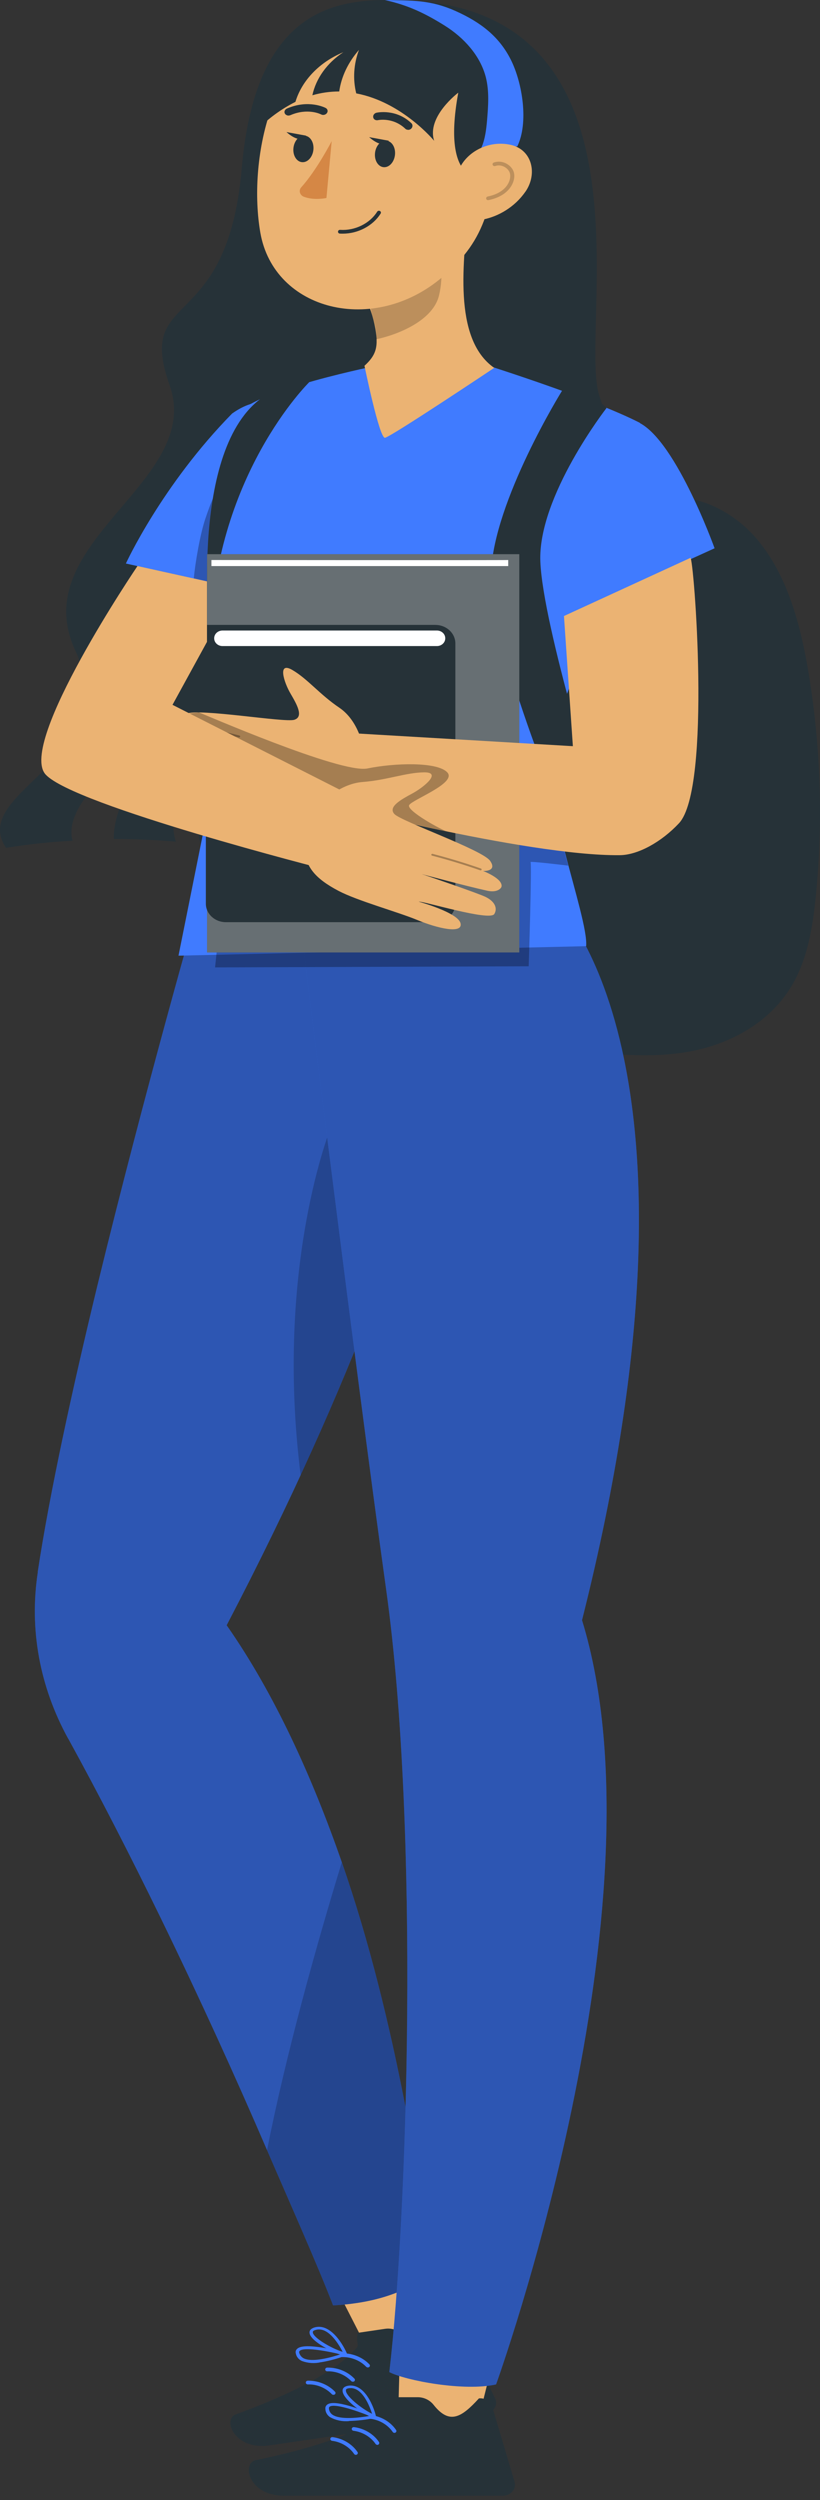 <svg width="127" height="387" viewBox="0 0 127 387" fill="none" xmlns="http://www.w3.org/2000/svg">
<rect x="0" y="0" width="127" height="387" fill="#333333" stroke="none"/>
<path d="M79.237 150.621C82.308 127.636 82.559 104.2 79.989 81.146L98.089 78.553C104.294 74.896 112.441 77.789 117.217 83.437C121.993 89.085 124.023 96.816 125.264 104.362C127.107 115.634 127.495 127.196 126.367 138.585C125.891 143.376 125.114 148.272 122.757 152.357C119.398 158.19 113.231 161.558 106.989 162.738C100.747 163.919 94.354 163.178 88.062 162.437C85.016 162.079 81.569 161.465 79.902 158.676C78.523 156.361 78.874 153.364 79.237 150.633V150.621Z" fill="#263238"/>
<path d="M69.648 362.901L57.966 365.713L44.441 339.257L62.178 334.801L69.648 362.901Z" fill="#EBB373"/>
<path d="M55.422 361.118L59.658 360.493C60.611 360.354 61.576 360.667 62.265 361.303C65.236 364.023 66.878 362.588 69.034 359.313C70.689 358.885 71.453 360.609 71.679 361.072L76.668 371.245C77.094 372.09 76.693 373.097 75.778 373.49C75.615 373.56 75.439 373.606 75.264 373.629C70.125 374.381 67.68 374.74 61.275 375.678L41.696 378.548C36.356 379.323 34.401 374.52 36.519 373.745C46.058 370.284 52.601 366.569 55.208 363.468C55.697 362.924 55.058 362.658 55.422 361.13V361.118Z" fill="#263238"/>
<path d="M49.731 365.667C51.059 365.447 52.363 365.088 53.616 364.613C53.729 364.555 53.779 364.417 53.717 364.312C53.679 364.255 53.616 364.22 53.554 364.197C52.914 364.011 47.224 362.507 46.045 363.572C45.82 363.757 45.732 364.046 45.82 364.312C45.908 364.822 46.259 365.25 46.76 365.481C47.713 365.829 48.753 365.898 49.743 365.655L49.731 365.667ZM52.739 364.44C51.222 364.937 48.377 365.724 47.036 365.065C46.685 364.879 46.434 364.567 46.346 364.208C46.296 364.093 46.346 363.977 46.434 363.896C47.086 363.317 50.383 363.873 52.739 364.44Z" fill="#407BFF"/>
<path d="M53.554 364.637C53.554 364.637 53.667 364.637 53.717 364.614C53.779 364.544 53.792 364.451 53.742 364.37C53.704 364.162 51.636 359.533 48.778 360.262C48.076 360.459 47.926 360.806 47.938 361.084C47.976 362.391 51.724 364.313 53.416 364.695L53.529 364.637H53.554ZM49.142 360.609C50.984 360.343 52.526 362.993 53.078 364.07C51.21 363.479 48.44 361.824 48.452 361.026C48.452 360.956 48.415 360.783 48.941 360.655L49.129 360.609H49.142Z" fill="#407BFF"/>
<path d="M56.963 366.477C56.876 366.477 56.788 366.442 56.725 366.384C55.823 365.435 54.469 364.868 53.103 364.868C53.065 364.868 53.065 364.868 53.002 364.868C52.827 364.868 52.689 364.741 52.689 364.579C52.689 364.417 52.827 364.29 53.002 364.29C53.04 364.29 53.078 364.29 53.115 364.29C54.669 364.29 56.186 364.926 57.214 366.002C57.327 366.118 57.314 366.303 57.189 366.407C57.126 366.454 57.051 366.477 56.976 366.477H56.963Z" fill="#407BFF"/>
<path d="M54.644 368.687C54.557 368.687 54.469 368.653 54.406 368.595C53.479 367.623 52.087 367.021 50.684 367.079C50.508 367.079 50.37 366.951 50.37 366.789C50.37 366.627 50.508 366.5 50.684 366.5C50.721 366.5 50.759 366.5 50.796 366.5C52.351 366.5 53.867 367.137 54.895 368.213C55.008 368.329 54.995 368.514 54.87 368.618C54.807 368.664 54.732 368.687 54.657 368.687H54.644Z" fill="#407BFF"/>
<path d="M51.636 370.713C51.548 370.713 51.461 370.678 51.398 370.62C50.47 369.648 49.066 369.046 47.675 369.104C47.5 369.104 47.362 368.977 47.362 368.815C47.362 368.653 47.5 368.525 47.675 368.525C47.713 368.525 47.75 368.525 47.788 368.525C49.342 368.525 50.859 369.162 51.887 370.238C52 370.354 51.987 370.539 51.862 370.643C51.799 370.69 51.724 370.713 51.649 370.713H51.636Z" fill="#407BFF"/>
<path opacity="0.3" d="M51.586 353.237L53.253 356.477L66.878 352.462L66.139 349.707L51.586 353.237Z" fill="black"/>
<path d="M73.434 377.182L61.639 374.833L62.466 345.587L80.478 348.99L73.434 377.182Z" fill="#EBB373"/>
<path d="M60.423 371.083H64.71C65.675 371.083 66.577 371.535 67.154 372.264C69.623 375.389 71.491 374.208 74.173 371.269C75.878 371.084 76.342 372.901 76.48 373.387L79.689 384.161C79.964 385.064 79.4 386.002 78.435 386.256C78.26 386.303 78.084 386.326 77.896 386.326H43.915C38.512 386.326 37.384 381.291 39.615 380.828C49.63 378.78 56.713 376.06 59.809 373.375C60.385 372.901 59.796 372.553 60.423 371.095V371.083Z" fill="#263238"/>
<path d="M54.03 374.764C55.384 374.729 56.725 374.578 58.054 374.289C58.179 374.243 58.242 374.127 58.192 374.011C58.166 373.954 58.116 373.896 58.054 373.884C57.452 373.618 52.087 371.303 50.746 372.183C50.495 372.333 50.357 372.611 50.395 372.877C50.395 373.386 50.671 373.872 51.122 374.173C51.999 374.659 53.015 374.868 54.03 374.787V374.764ZM57.214 373.988C55.635 374.254 52.689 374.625 51.473 373.78C51.16 373.548 50.959 373.201 50.947 372.831C50.922 372.715 50.972 372.599 51.084 372.53C51.824 372.055 54.995 373.074 57.214 373.977V373.988Z" fill="#407BFF"/>
<path d="M57.991 374.289C57.991 374.289 58.104 374.301 58.154 374.289C58.229 374.231 58.254 374.139 58.229 374.058C58.229 373.849 56.963 368.977 54.03 369.289C53.303 369.382 53.09 369.706 53.065 369.972C52.877 371.268 56.261 373.71 57.866 374.324L57.991 374.289ZM54.318 369.671C56.186 369.671 57.264 372.518 57.627 373.653C55.873 372.796 53.428 370.771 53.579 369.984C53.579 369.914 53.579 369.741 54.13 369.683H54.331L54.318 369.671Z" fill="#407BFF"/>
<path d="M61.087 376.604C60.987 376.604 60.887 376.557 60.824 376.465C60.072 375.365 58.793 374.601 57.402 374.428C57.227 374.405 57.114 374.254 57.139 374.104C57.164 373.942 57.314 373.837 57.49 373.861C59.069 374.057 60.511 374.925 61.35 376.164C61.438 376.303 61.401 376.476 61.25 376.557C61.2 376.592 61.137 376.604 61.087 376.604Z" fill="#407BFF"/>
<path d="M58.43 378.456C58.33 378.456 58.229 378.409 58.167 378.317C57.415 377.217 56.136 376.454 54.745 376.28C54.569 376.257 54.456 376.106 54.481 375.956C54.507 375.794 54.657 375.701 54.833 375.713C56.399 375.91 57.853 376.766 58.693 378.016C58.781 378.155 58.743 378.328 58.593 378.421C58.543 378.456 58.48 378.467 58.43 378.467V378.456Z" fill="#407BFF"/>
<path d="M55.108 380.007C55.008 380.007 54.907 379.96 54.845 379.868C54.093 378.768 52.814 378.004 51.423 377.831C51.248 377.808 51.135 377.657 51.16 377.507C51.185 377.345 51.335 377.252 51.511 377.264C53.09 377.46 54.532 378.328 55.371 379.567C55.459 379.706 55.422 379.879 55.271 379.96C55.221 379.995 55.158 380.007 55.108 380.007Z" fill="#407BFF"/>
<path d="M10.573 269.144C15.399 277.917 20.237 287.361 24.837 296.793C30.904 309.246 36.57 321.699 41.358 332.833C44.792 340.784 49.267 350.818 51.586 356.871C59.734 356.419 63.644 354.012 66.954 352.033C65.512 341.212 61.614 313.146 52.94 288.264C48.377 275.174 42.549 262.223 35.103 251.587C75.765 173.733 71.554 140.263 71.554 140.263L30.829 139.591C30.829 139.591 22.381 168.976 15.035 199.206C11.2 215.062 7.69 231.126 5.847 243.312V243.44C4.519 252.212 6.136 261.101 10.56 269.144H10.573Z" fill="#407BFF"/>
<path opacity="0.3" d="M10.573 269.144C15.399 277.917 20.237 287.361 24.837 296.793C30.904 309.246 36.57 321.699 41.358 332.833C44.792 340.784 49.267 350.818 51.586 356.871C59.734 356.419 63.644 354.012 66.954 352.033C65.512 341.212 61.614 313.146 52.94 288.264C48.377 275.174 42.549 262.223 35.103 251.587C75.765 173.733 71.554 140.263 71.554 140.263L30.829 139.591C30.829 139.591 22.381 168.976 15.035 199.206C11.2 215.062 7.69 231.126 5.847 243.312V243.44C4.519 252.212 6.136 261.101 10.56 269.144H10.573Z" fill="black"/>
<path opacity="0.2" d="M46.56 228.406C52.677 215.131 57.264 203.581 60.649 193.651C58.806 185.619 55.81 178.663 51.31 174.335C51.31 174.335 42.474 195.885 46.572 228.406H46.56Z" fill="black"/>
<path opacity="0.2" d="M41.358 332.833C44.792 340.784 49.267 350.818 51.586 356.871C59.734 356.42 63.644 354.012 66.954 352.033C65.512 341.212 61.614 313.147 52.94 288.264C48.954 301.318 44.329 317.834 41.358 332.833Z" fill="black"/>
<path d="M46.109 139.603C46.109 139.603 54.883 210.664 59.822 246.171C64.998 283.472 63.131 342.994 60.298 367.194C62.755 368.479 71.83 370.227 76.831 369.104C76.831 369.104 103.655 294.849 90.143 250.801C112.128 163.572 86.056 139.603 86.056 139.603H46.109Z" fill="#407BFF"/>
<g opacity="0.3">
<path d="M46.109 139.603C46.109 139.603 54.883 210.664 59.822 246.171C64.998 283.472 63.131 342.994 60.298 367.194C62.755 368.479 71.83 370.227 76.831 369.104C76.831 369.104 103.655 294.849 90.143 250.801C112.128 163.572 86.056 139.603 86.056 139.603H46.109Z" fill="black"/>
</g>
<path d="M87.473 93.379C93.414 78.993 96.397 71.401 92.875 61.436C89.353 51.471 102.978 1.185 62.479 0.039C53.592 -0.204 39.691 -0.123 37.447 26.021C35.203 52.166 20.926 44.574 26.266 59.619C31.606 74.665 3.792 83.808 11.676 100.728C19.56 117.648 -4.995 122.37 0.934 131.247C4.343 130.692 7.778 130.321 11.237 130.148C10.823 128.712 10.949 126.398 13.531 123.053C18.294 116.873 25.364 109.709 21.879 100.543C21.879 100.543 28.936 104.79 20.977 119.627C18.369 124.5 17.555 127.729 17.63 129.87C20.601 129.87 23.847 129.997 27.231 130.286C26.642 128.377 26.68 126.34 27.357 124.442C29.387 118.817 32.734 117.127 33.699 112.452C33.699 112.452 34.689 119.778 32.107 123.516C30.653 125.657 30.29 128.284 31.092 130.703C39.904 131.71 48.365 134.453 55.935 138.747C78.673 152.23 91.208 134.14 91.208 134.14C91.208 134.14 81.581 107.741 87.46 93.367L87.473 93.379Z" fill="#263238"/>
<path d="M35.98 63.982C25.05 75.104 19.497 87.233 19.497 87.233L45.883 93.066C45.883 93.066 52.451 77.06 49.793 71.204C47.023 65.105 42.724 59.225 35.98 63.994V63.982Z" fill="#407BFF"/>
<g opacity="0.3">
<path d="M34.501 74.375C33.148 76.504 32.684 77.72 31.844 80.173C30.992 82.627 30.227 87.221 30.014 89.525L34.89 90.612C34.714 84.976 34.689 79.999 34.514 74.363L34.501 74.375Z" fill="black"/>
</g>
<path d="M32.245 124.939C33.574 117.428 34.1 94.675 33.636 90.288C31.932 74.375 34.764 66.644 34.764 66.644C36.381 63.16 40.067 61.505 46.873 59.457C51.974 57.918 57.928 56.691 57.928 56.691L73.421 55.904C73.421 55.904 91.396 61.494 99.117 65.463L94.178 91.133C93.489 92.603 85.692 112.752 85.291 114.269C83.236 122.115 91.195 141.987 90.781 146.466L27.645 147.936L32.27 124.916L32.245 124.939Z" fill="#407BFF"/>
<path d="M98.327 65.163C104.269 67.014 110.674 84.872 110.674 84.872L85.993 96.098C85.993 96.098 82.509 80.983 84.351 73.727C85.931 67.605 90.794 62.802 98.34 65.163H98.327Z" fill="#407BFF"/>
<path d="M93.94 63.16C93.94 63.16 83.298 76.817 83.687 86.909C84.076 97.001 93.151 125.842 93.151 125.842L88.701 130.344C88.701 130.344 75.665 99.848 76.053 88.703C76.442 77.558 87.034 60.51 87.034 60.51C87.034 60.51 90.029 59.376 93.928 63.149L93.94 63.16Z" fill="#263238"/>
<path d="M47.876 59.179C47.876 59.179 32.947 73.796 32.596 99.362C32.596 99.362 29.074 70.428 40.23 61.829C40.23 61.829 44.341 57.721 47.863 59.167L47.876 59.179Z" fill="#263238"/>
<path opacity="0.3" d="M88.024 134.001C88.024 134.001 81.945 133.261 82.17 133.457C82.396 133.654 81.882 149.579 81.882 149.579L33.31 149.753L33.611 146.859L56.236 127.266L65.549 123.261L87.159 130.807L88.011 134.013L88.024 134.001Z" fill="black"/>
<path d="M32.069 147.438H80.428L80.428 85.786H32.069L32.069 147.438Z" fill="#263238"/>
<path opacity="0.3" d="M32.069 147.438H80.428L80.428 85.786H32.069L32.069 147.438Z" fill="white"/>
<path d="M67.43 142.751H34.978C33.273 142.751 31.882 141.466 31.882 139.892L31.882 96.735H67.43C69.135 96.735 70.526 98.02 70.526 99.594V139.892C70.526 141.466 69.135 142.751 67.43 142.751Z" fill="#263238"/>
<path d="M106.926 86.354C107.44 86.041 110.261 121.988 105.159 127.439C102.439 130.344 98.804 132.358 95.984 132.381C81.506 132.532 48.703 123.99 49.28 123.99C49.969 123.99 51.348 113.308 51.348 113.308L88.726 115.507L87.347 95.358L106.939 86.354H106.926Z" fill="#EBB373"/>
<path d="M56.274 115.808C56.274 115.808 55.622 111.63 52.564 109.558C49.505 107.498 47.663 105.102 45.281 103.714C42.9 102.325 44.003 105.681 44.993 107.359C45.971 109.037 47.074 110.947 45.582 111.421C44.103 111.896 30.816 109.604 28.836 110.484C26.855 111.364 28.886 112.359 28.886 112.359C28.886 112.359 25.639 111.884 25.088 113.019C24.95 113.308 25.125 114.211 26.567 114.65C29.813 115.623 36.72 117.335 36.72 117.335C36.319 117.231 27.62 115.68 26.291 115.599C24.549 115.495 23.672 116.271 23.634 117.208C23.596 118.539 34.313 120.807 34.689 121.201C34.689 121.201 28.573 119.708 27.282 120.958C26.003 122.208 29.801 123.342 33.348 123.759C36.607 124.141 42.9 125.668 46.246 125.761C50.383 125.865 53.178 125.09 54.883 121.872C56.587 118.655 56.261 115.819 56.261 115.819L56.274 115.808Z" fill="#EBB373"/>
<path opacity="0.3" d="M37.021 114.153C37.021 114.153 36.996 114.153 36.983 114.153C34.464 113.493 31.882 112.937 29.312 112.498C29.224 112.486 29.174 112.405 29.187 112.324C29.199 112.243 29.287 112.197 29.375 112.208C31.957 112.648 34.551 113.204 37.084 113.863C37.171 113.886 37.209 113.967 37.196 114.037C37.171 114.106 37.109 114.141 37.046 114.141L37.021 114.153Z" fill="black"/>
<path opacity="0.3" d="M69.26 128.724C68.583 128.585 62.88 125.484 63.369 124.627C63.858 123.771 70.852 121.201 69.26 119.546C67.668 117.891 61.075 118.1 56.913 118.956C52.752 119.813 30.992 110.288 30.816 110.288C30.641 110.288 25.552 110.832 26.354 111.098C27.169 111.364 63.369 127.451 63.369 127.451L69.26 128.712V128.724Z" fill="black"/>
<path d="M49.48 124.604C49.48 124.604 52.388 121.34 56.161 121.051C59.934 120.762 62.855 119.593 65.675 119.558C68.495 119.523 65.65 121.861 63.87 122.822C62.09 123.782 60.072 124.893 61.075 126.004C62.077 127.127 74.712 131.548 75.903 133.249C77.094 134.951 74.812 134.823 74.812 134.823C74.812 134.823 77.846 135.969 77.683 137.207C77.645 137.532 76.981 138.214 75.502 137.89C72.18 137.161 65.311 135.309 65.311 135.309C65.712 135.414 74.01 138.261 75.201 138.839C76.743 139.592 77.056 140.679 76.555 141.49C75.84 142.647 65.412 139.43 64.86 139.58C64.86 139.58 70.927 141.247 71.328 142.925C71.716 144.603 67.831 143.746 64.572 142.392C61.576 141.154 55.346 139.441 52.426 137.902C48.841 136.015 46.885 133.99 47.236 130.425C47.587 126.861 49.468 124.604 49.468 124.604H49.48Z" fill="#EBB373"/>
<path opacity="0.3" d="M74.449 134.731C74.449 134.731 74.411 134.731 74.399 134.731C71.955 133.874 69.435 133.111 66.916 132.451C66.828 132.428 66.778 132.347 66.803 132.277C66.828 132.208 66.916 132.15 66.991 132.173C69.523 132.833 72.055 133.597 74.499 134.453C74.574 134.488 74.624 134.569 74.587 134.638C74.562 134.696 74.499 134.731 74.436 134.731H74.449Z" fill="black"/>
<path d="M21.29 87.627C21.29 87.627 2.663 115.114 7.076 119.905C11.488 124.696 50.42 134.592 50.42 134.592L55.221 123.562L26.717 109.107L32.057 99.362V89.999L21.277 87.615L21.29 87.627Z" fill="#EBB373"/>
<path d="M34.464 100.01H67.668C68.381 100.01 68.959 99.477 68.959 98.818V98.795C68.959 98.137 68.381 97.603 67.668 97.603H34.464C33.751 97.603 33.173 98.137 33.173 98.795V98.818C33.173 99.477 33.751 100.01 34.464 100.01Z" fill="white"/>
<path d="M78.711 86.689C78.109 86.736 32.747 86.689 32.747 86.689V87.627H78.711V86.689Z" fill="white"/>
<path d="M56.462 56.61C58.179 55.047 58.543 53.809 58.229 51.529C58.016 49.77 57.415 47.941 56.688 46.159L59.245 43.625L72.531 32.236C71.855 40.153 70.024 52.386 76.542 56.946C76.542 56.946 60.498 67.663 59.621 67.767C58.756 67.882 56.45 56.621 56.45 56.621L56.462 56.61Z" fill="#EBB373"/>
<path opacity="0.2" d="M58.204 52.536C61.852 51.76 67.116 49.538 68.006 45.696C68.382 44.11 68.42 42.548 68.332 41.506L57.44 47.744C57.565 49.249 58.455 50.383 58.204 52.536Z" fill="black"/>
<path d="M77.896 19.656C76.091 31.704 75.602 36.82 68.533 42.873C57.891 51.981 42.411 48.104 40.317 35.998C38.437 25.107 41.696 7.238 54.807 2.713C67.731 -1.755 79.701 7.62 77.896 19.656Z" fill="#EBB373"/>
<path d="M61.188 23.741C61.162 24.875 60.448 25.836 59.583 25.882C58.718 25.929 58.041 25.049 58.066 23.915C58.091 22.781 58.806 21.82 59.671 21.774C60.536 21.727 61.213 22.607 61.188 23.741Z" fill="#263238"/>
<path d="M63.23 20.096C63.068 20.096 62.892 20.05 62.779 19.934C60.861 18.105 58.555 18.591 58.53 18.603C58.191 18.672 57.853 18.487 57.803 18.163C57.74 17.839 57.978 17.515 58.33 17.445C58.455 17.422 61.35 16.809 63.719 19.077C63.958 19.309 63.932 19.679 63.682 19.922C63.556 20.038 63.393 20.096 63.243 20.107L63.23 20.096Z" fill="#263238"/>
<path d="M44.466 17.851C44.316 17.805 44.19 17.712 44.115 17.573C43.965 17.284 44.115 16.948 44.454 16.798C47.775 15.351 50.345 16.659 50.445 16.717C50.746 16.879 50.834 17.226 50.633 17.504C50.433 17.781 50.032 17.874 49.731 17.712C49.63 17.654 47.625 16.682 44.98 17.828C44.805 17.897 44.629 17.909 44.466 17.862V17.851Z" fill="#263238"/>
<path d="M51.373 21.843C51.373 21.843 49.092 26.288 46.647 29.007C46.221 29.482 46.434 30.211 47.048 30.454C48.64 31.067 50.558 30.651 50.558 30.651L51.373 21.843Z" fill="#D58745"/>
<path d="M60.21 21.785L57.176 21.23C57.176 21.23 59.32 23.244 60.21 21.785Z" fill="#263238"/>
<path d="M48.553 22.966C48.528 24.1 47.813 25.061 46.948 25.107C46.083 25.153 45.407 24.274 45.432 23.139C45.457 22.005 46.171 21.045 47.036 20.998C47.901 20.952 48.578 21.832 48.553 22.966Z" fill="#263238"/>
<path d="M47.399 20.998L44.366 20.443C44.366 20.443 46.509 22.457 47.399 20.998Z" fill="#263238"/>
<path d="M53.09 36.171C52.94 36.171 52.789 36.171 52.639 36.16C52.463 36.16 52.338 36.009 52.35 35.847C52.363 35.685 52.513 35.558 52.689 35.581C54.97 35.731 57.277 34.597 58.417 32.769C58.505 32.63 58.693 32.583 58.843 32.664C58.994 32.745 59.044 32.919 58.956 33.058C57.765 34.956 55.459 36.171 53.09 36.171Z" fill="#263238"/>
<path d="M55.196 14.46C62.316 15.814 67.242 21.797 67.242 21.797C66.026 18.059 70.977 14.344 70.977 14.344C68.132 29.852 75.653 27.468 75.653 27.468L78.874 26.311C78.874 26.311 83.336 2.527 64.133 1.162C44.93 -0.192 39.904 20.038 39.904 20.038C41.558 18.337 43.539 16.89 45.757 15.767C46.76 12.434 49.518 9.587 53.178 8.083C50.658 9.738 48.941 12.133 48.377 14.749C49.731 14.355 51.135 14.159 52.539 14.159C52.865 11.856 53.93 9.633 55.597 7.724C54.77 9.934 54.632 12.261 55.171 14.448L55.196 14.46Z" fill="#263238"/>
<path d="M70.564 1.706C74.449 3.453 77.307 5.641 79.125 9.263C80.93 12.886 81.895 19.02 80.115 22.665L74.537 22.897C75.151 21.543 75.314 19.945 75.427 18.719C75.615 16.45 75.803 14.147 75.239 11.937C74.386 8.638 71.88 5.837 68.834 3.939C65.788 2.041 63.168 0.791 59.596 0.004C63.895 0.085 66.678 -0.03 70.564 1.706Z" fill="#407BFF"/>
<path d="M81.368 29.678C79.701 32.097 77.106 33.544 74.775 33.984C71.265 34.643 69.736 29.412 71.077 26.264C72.293 23.417 75.79 21.658 79.137 22.433C82.434 23.197 83.286 26.936 81.368 29.69V29.678Z" fill="#EBB373"/>
<path opacity="0.2" d="M75.602 30.987C75.464 30.987 75.326 30.894 75.301 30.767C75.264 30.616 75.364 30.454 75.54 30.419C77.432 30.026 78.297 29.135 78.673 28.464C79.099 27.723 79.074 27.04 78.924 26.681C78.623 25.952 77.633 25.373 76.705 25.698C76.542 25.755 76.367 25.674 76.304 25.524C76.241 25.373 76.329 25.212 76.492 25.154C77.783 24.714 79.099 25.478 79.513 26.473C79.726 26.971 79.751 27.816 79.225 28.73C78.773 29.505 77.796 30.535 75.677 30.975C75.652 30.975 75.627 30.975 75.602 30.975V30.987Z" fill="black"/>
</svg>

